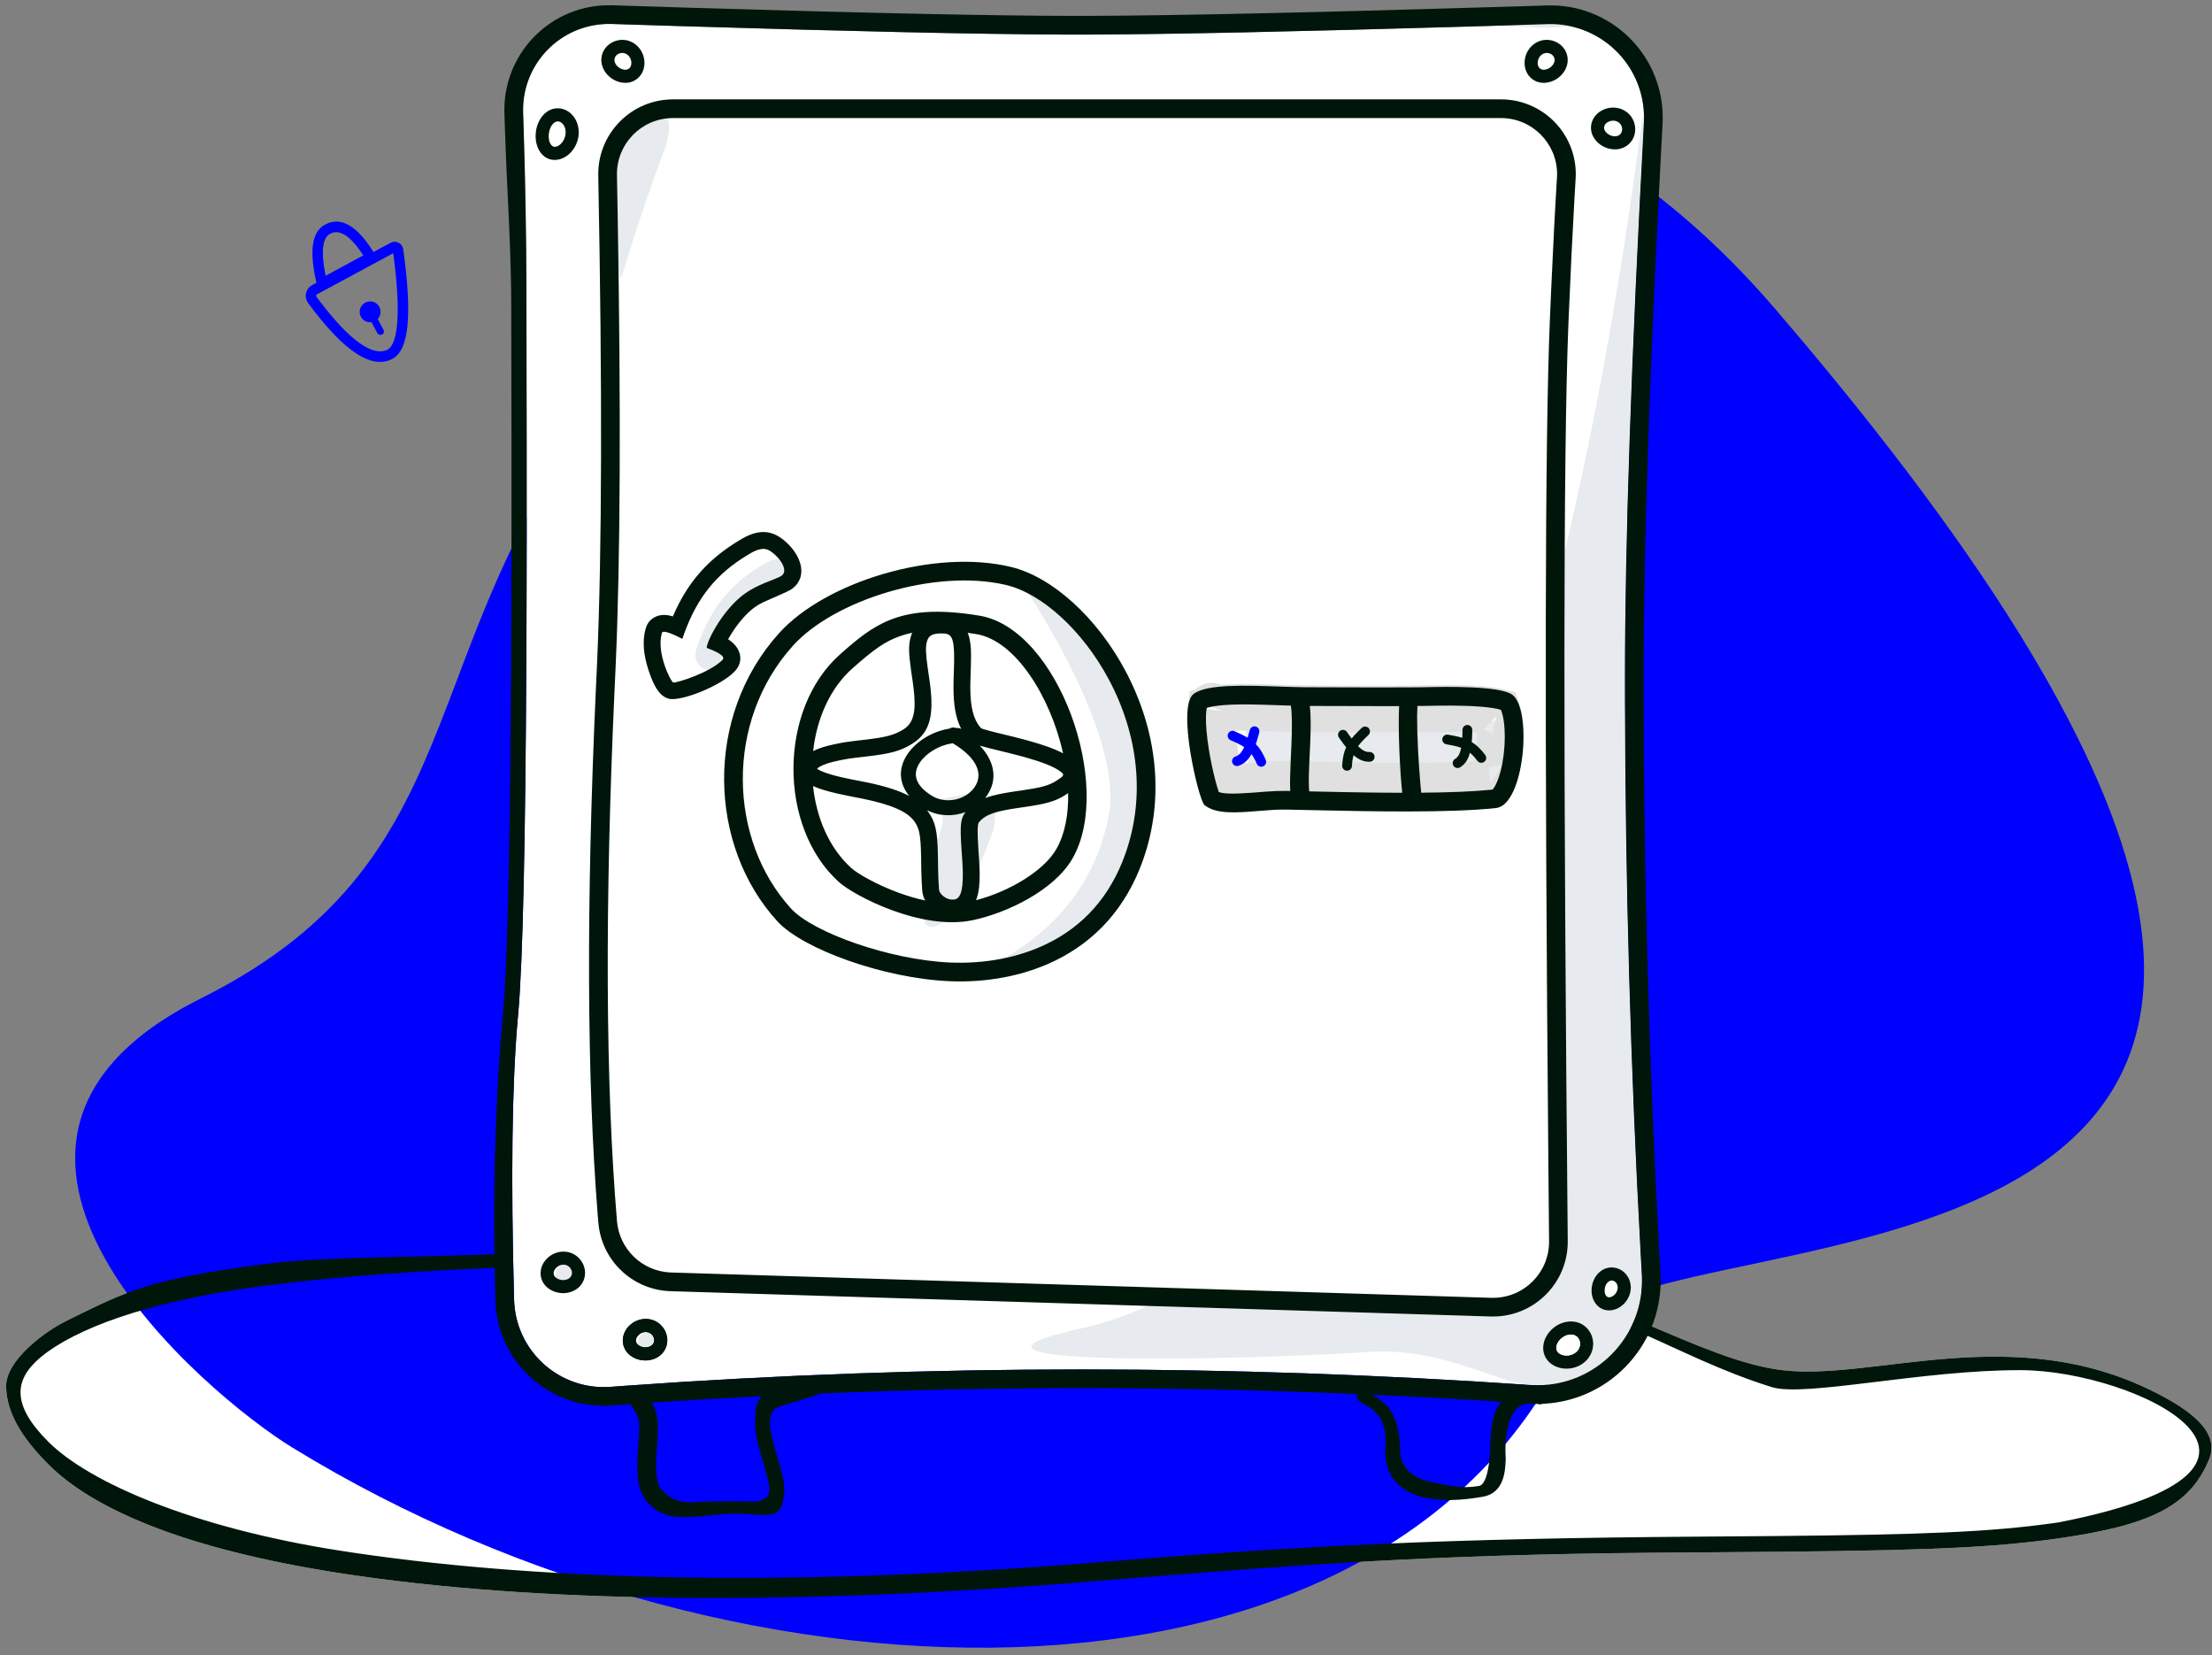 <svg width="254" height="190" viewBox="0 0 254 190" fill="none" xmlns="http://www.w3.org/2000/svg">
<rect x="0" y="0" width="254" height="190" fill="#808080" stroke="none"/>
<path d="M170.255 146.249C183.671 147.885 195.181 156.158 204.653 157.292C215.181 158.551 231.101 151.634 247.337 159.775C251.516 161.871 254.947 164.389 253.669 167.518C251.441 172.972 246.752 175.109 236.481 176.591L235.386 176.743C227.446 177.799 218.912 178.054 197.279 178.197L189.887 178.253C163.516 178.483 148.266 179.718 128.518 181.295L126.505 181.458C90.139 184.451 61.111 183.971 39.421 180.654L38.766 180.553C21.242 177.808 10.706 173.268 5.563 168.116C2.535 165.084 0.791 162.256 0.701 159.233C0.611 156.211 5.077 152.889 7.619 151.634C14.701 148.14 17.012 146.873 30.628 145.084C36.49 144.313 45.272 144.375 55.424 144.032C91.843 142.802 148.105 143.548 170.255 146.249Z" fill="white"/>
<path fill-rule="evenodd" clip-rule="evenodd" d="M180.896 152.84C160.251 199.569 85.539 198.064 33.554 166.17C23.626 160.079 -10.501 131.37 23.088 114.605C56.678 97.841 45.919 72.091 73.027 41.379C104.376 5.861 162.756 -12.356 203.814 35.432C308.169 156.891 187.848 137.105 180.896 152.84Z" fill="#0000FF"/>
<path fill-rule="evenodd" clip-rule="evenodd" d="M42.883 28.931C41.022 25.94 39.157 24.793 37.322 25.785C35.769 26.625 35.511 28.87 36.337 32.461L35.842 32.728C35.161 33.095 34.907 33.944 35.274 34.624C35.306 34.683 35.342 34.74 35.382 34.794L35.647 35.149C39.522 40.288 42.592 42.394 44.987 41.236C47.001 40.263 47.341 36.119 46.305 28.619C46.232 28.094 45.764 27.721 45.243 27.759L45.177 27.765C45.059 27.782 44.945 27.819 44.84 27.876L42.883 28.931ZM37.39 31.656L41.709 29.319L41.699 29.303C40.214 26.999 38.955 26.266 37.893 26.841L37.844 26.869C37.06 27.347 36.843 28.851 37.343 31.421L37.39 31.656ZM45.155 29.069L36.411 33.784C36.314 33.836 36.278 33.958 36.33 34.055C36.335 34.063 36.34 34.071 36.346 34.079L36.603 34.424C40.145 39.121 42.808 40.956 44.465 40.156C45.724 39.547 46.054 35.853 45.178 29.244L45.155 29.069ZM43.368 36.629C43.574 36.413 43.7 36.121 43.7 35.8C43.7 35.137 43.163 34.6 42.5 34.6C41.837 34.6 41.3 35.137 41.3 35.8C41.3 36.463 41.837 37 42.5 37C42.552 37 42.604 36.997 42.654 36.99L43.336 38.242L43.361 38.282C43.476 38.446 43.699 38.5 43.879 38.402C44.073 38.297 44.144 38.054 44.039 37.86L43.368 36.629Z" fill="#0000FF"/>
<path fill-rule="evenodd" clip-rule="evenodd" d="M170.255 146.249C183.671 147.885 195.181 156.158 204.653 157.292C215.181 158.551 231.101 151.634 247.337 159.775C251.516 161.871 254.947 164.389 253.669 167.518C251.441 172.972 246.752 175.109 236.481 176.591L235.386 176.743C227.446 177.799 218.912 178.054 197.279 178.197L189.887 178.253C163.516 178.483 148.266 179.718 128.518 181.295L126.505 181.458C90.139 184.451 61.111 183.971 39.421 180.654L38.766 180.553C21.242 177.808 10.706 173.268 5.563 168.116C2.535 165.084 0.791 162.256 0.701 159.233C0.611 156.211 5.077 152.889 7.619 151.634C14.701 148.14 17.012 146.873 30.628 145.084C36.49 144.313 45.272 144.375 55.424 144.032C91.843 142.802 148.105 143.548 170.255 146.249ZM30.327 147.615L29.435 147.734C16.747 149.454 8.636 152.585 4.794 155.705L4.554 155.906C1.604 158.448 1.328 161.306 5.569 165.532C10.206 170.151 22.032 175.363 39.084 178.02C60.433 181.347 89.135 182.313 125.179 179.42L128.958 179.115C149.767 177.479 165.733 176.608 195.282 176.401L203.438 176.34C221.03 176.181 228.508 175.866 235.726 174.863L236.412 174.764C268.286 168.529 245.287 157.343 232.092 157.292C220.791 157.248 207.218 160.427 203.438 159.237C191.525 155.487 185.408 149.745 170.255 147.908L165.849 147.38L162.088 147.203C100.444 144.339 56.511 144.193 30.327 147.615Z" fill="#00160A"/>
<path d="M70.251 2.751C70.032 2.744 69.812 2.744 69.594 2.752C64.199 2.937 59.965 7.417 60.063 12.797L60.067 12.96L60.133 14.976C60.323 21.031 60.427 27.062 60.446 33.069L60.478 51.552C60.486 58.204 60.482 64.208 60.462 70.088L60.435 76.323C60.331 96.174 60.048 110.106 59.523 116.17L59.422 117.304C58.788 124.716 58.657 135.361 59.033 149.215C59.037 149.375 59.045 149.535 59.057 149.695C59.472 155.312 64.317 159.543 69.922 159.22L70.092 159.209L71.954 159.073C89.365 157.831 106.776 157.21 124.187 157.21C141.228 157.21 158.401 157.805 175.704 158.995C176.204 159.029 176.706 159.033 177.207 159.004C183.768 158.633 188.8 153.066 188.537 146.523L188.527 146.325L188.396 143.965C187.235 122.707 186.633 101.449 186.592 80.191L186.589 77.829C186.589 62.335 187.315 41.086 188.765 14.072C188.782 13.769 188.785 13.466 188.776 13.163C188.593 7.299 183.739 2.681 177.895 2.767L177.717 2.771L168.871 3.04C148.773 3.632 134.139 3.942 124.958 3.969L123.385 3.971L121.766 3.966C112.395 3.926 97.888 3.605 78.236 3.002L70.251 2.751Z" fill="white"/>
<path fill-rule="evenodd" clip-rule="evenodd" d="M177.032 2.2C176.323 2.588 175.39 2.861 174.23 3.019C177.214 3.284 179.56 3.222 181.268 2.834L180.898 2.788C179.695 2.636 178.407 2.44 177.032 2.2" fill="#E7EAEE"/>
<path fill-rule="evenodd" clip-rule="evenodd" d="M64.822 145.247L64.905 145.251C65.42 145.286 65.784 145.689 65.736 146.133C65.682 146.642 65.138 147.136 64.545 147.177C64.073 147.209 63.745 146.846 63.797 146.283C63.852 145.692 64.316 145.25 64.822 145.247Z" fill="#E7EAEE"/>
<path fill-rule="evenodd" clip-rule="evenodd" d="M74.264 152.973L74.347 152.976C74.863 153.012 75.226 153.415 75.179 153.859C75.125 154.368 74.581 154.861 73.987 154.902C73.515 154.935 73.188 154.572 73.24 154.008C73.295 153.417 73.758 152.975 74.264 152.973Z" fill="#E7EAEE"/>
<path fill-rule="evenodd" clip-rule="evenodd" d="M124.291 152.465C103.806 156.987 142.269 156.188 157.274 155.197C165.439 154.658 171.96 158.737 175.704 158.995C176.204 159.029 176.707 159.032 177.208 159.004C183.768 158.633 188.801 153.066 188.537 146.523L188.527 146.325L188.396 143.965C187.235 122.707 186.633 101.449 186.592 80.191L186.59 77.829C186.59 62.335 187.315 41.086 188.766 14.072C188.782 13.769 188.785 13.466 188.776 13.163C188.594 7.299 177.357 140.754 124.291 152.465Z" fill="#E7EAEE"/>
<path d="M185.048 147.001L185.12 147.003C185.493 147.033 185.799 147.422 185.755 147.897C185.706 148.422 185.253 148.895 184.801 148.93C184.483 148.955 184.214 148.614 184.262 148.027C184.31 147.426 184.687 147.01 185.048 147.001Z" fill="white"/>
<path fill-rule="evenodd" clip-rule="evenodd" d="M184.919 150.428C183.586 150.533 182.648 149.341 182.764 147.906C182.877 146.511 183.939 145.404 185.215 145.504C186.47 145.604 187.37 146.749 187.251 148.036C187.136 149.272 186.118 150.333 184.919 150.428ZM185.12 147.003L185.048 147.001C184.687 147.01 184.31 147.426 184.262 148.027C184.214 148.614 184.483 148.955 184.801 148.93C185.253 148.895 185.706 148.422 185.755 147.897C185.799 147.422 185.493 147.033 185.12 147.003Z" fill="white"/>
<path d="M172.36 11.409C177.1 11.409 180.944 15.252 180.944 19.993C180.944 20.17 180.938 20.348 180.927 20.525L180.801 22.628C180.571 26.619 180.34 31.358 180.111 36.844L180.076 37.723C179.515 52.481 179.498 87.397 180.023 142.47C180.068 147.21 176.262 151.09 171.521 151.135C171.405 151.136 171.29 151.135 171.174 151.132L76.997 148.226C72.637 148.092 69.07 144.708 68.708 140.36L68.628 139.378C67.387 123.745 67.314 103.782 68.406 79.492L68.566 76.008C69.124 63.226 69.168 44.609 68.698 20.158C68.608 15.467 72.297 11.583 76.967 11.415L77.198 11.409L172.36 11.409Z" fill="white"/>
<path fill-rule="evenodd" clip-rule="evenodd" d="M109.041 112.641C113.202 112.816 117.474 112.078 121.18 110.268C125.82 108 129.312 104.196 131.245 98.741C133.791 91.557 132.856 83.788 129.196 76.95C125.938 70.864 120.817 66.233 116.096 65.087C116.096 65.087 129.196 83.514 127.319 93.588C124.45 108.991 109.041 112.641 109.041 112.641Z" fill="#E7EAEE"/>
<path fill-rule="evenodd" clip-rule="evenodd" d="M112.067 91C114.092 91.84 114.71 93.401 113.921 95.682L113.876 95.81C108.749 109.889 102.702 110.017 107.876 95.81C108.503 94.088 108.348 92.768 107.41 91.849C109.067 91.512 110.619 91.229 112.067 91" fill="#E7EAEE"/>
<path fill-rule="evenodd" clip-rule="evenodd" d="M79.952 74.543C81.279 70.601 83.216 67.638 86.837 65.295L87.296 65.003C88.078 64.513 89.041 63.958 89.824 64.337C90.819 64.819 92.26 66.575 91.383 67.265C90.789 67.732 88.341 68.23 86.497 69.846C84.319 71.753 82.752 74.828 82.752 75.581C82.752 78.036 79.169 76.87 79.952 74.543Z" fill="#E7EAEE"/>
<path fill-rule="evenodd" clip-rule="evenodd" d="M75.849 18.361C71.295 30.866 71.326 33.347 71.053 31.192C70.169 24.221 69.502 19.64 70.552 16.858C71.882 13.335 75.215 12.642 76.073 13.051C77.888 13.915 75.849 18.361 75.849 18.361Z" fill="#E7EAEE"/>
<path fill-rule="evenodd" clip-rule="evenodd" d="M150.779 82.627L149.263 82.58C147.466 82.535 146.17 82.545 145.083 82.63C144.21 82.698 143.559 82.818 143.19 82.934L143.117 82.959L143.11 82.993C143.069 83.197 143.04 83.47 143.027 83.8L143.023 83.926C142.999 84.916 143.118 86.239 143.356 87.716C143.551 88.927 143.817 90.185 144.095 91.245L144.165 91.506C144.272 91.902 144.376 92.246 144.467 92.513L144.5 92.609L144.54 92.624C145.098 92.822 146.208 92.846 148.348 92.688L149.801 92.575C150.781 92.502 151.494 92.471 152.198 92.48L159.029 92.623C159.985 92.641 160.848 92.655 161.694 92.666L163.228 92.684C167.06 92.907 171.272 92.739 171.796 91.786C173.394 88.876 174.147 82.885 173.394 82.845C172.038 82.773 170.397 82.688 169.618 82.698L167.818 82.731L166.186 82.744C165.441 82.748 164.663 82.75 163.829 82.751L154.467 82.73C153.859 82.725 153.263 82.71 152.188 82.675L150.779 82.627Z" fill="#E7EAEE"/>
<path fill-rule="evenodd" clip-rule="evenodd" d="M78.997 0.879L70.32 0.606C70.053 0.598 69.787 0.598 69.52 0.607C62.887 0.835 57.694 6.397 57.922 13.031L57.988 15.043C58.066 17.529 58.184 20.01 58.303 22.487C58.503 26.693 58.703 30.888 58.703 35.071L58.731 50.241C58.758 71.398 58.694 106.24 57.754 116.332L57.683 117.125C57.072 124.275 56.524 134.335 56.837 147.306L56.888 149.273C56.893 149.467 56.903 149.66 56.917 149.853C57.423 156.709 63.392 161.856 70.247 161.349L72.107 161.214L72.415 161.192C72.477 161.295 72.54 161.398 72.601 161.5L72.603 161.502C72.904 161.999 73.186 162.464 73.251 162.692C73.416 163.267 73.433 163.919 73.338 165.393L73.242 166.775L73.215 167.223C73.075 169.977 73.393 171.616 74.736 172.85C76.464 174.437 78.295 174.268 82.046 173.924L82.215 173.908L83.18 173.815C84.296 173.707 85.551 173.794 86.406 173.853C86.653 173.87 86.866 173.885 87.033 173.892L87.349 173.908C89.501 173.994 89.843 173.286 90.031 171.534C90.135 170.569 90 169.81 89.433 167.851L89.008 166.407L88.867 165.905C88.205 163.457 88.266 162.236 89.129 161.645C89.338 161.501 90.212 161.241 91.221 160.941L91.221 160.941C92.259 160.633 93.438 160.282 94.181 159.972C104.183 159.561 114.185 159.356 124.187 159.356C134.696 159.356 145.255 159.583 155.865 160.037C155.795 160.151 155.782 160.317 155.856 160.548C155.941 160.809 156.26 160.989 156.668 161.22C157.749 161.831 159.454 162.795 159.057 166.539L159.059 166.693C159.119 169.644 160.907 171.375 163.785 171.962C165.709 172.355 167.897 172.236 170.28 171.823C171.46 171.618 172.22 170.88 172.583 169.756C172.784 169.135 172.855 168.577 172.903 167.466C172.903 167.466 172.378 161.695 175.296 161.118C175.383 161.124 175.47 161.13 175.557 161.136C175.895 161.159 176.233 161.17 176.572 161.169C176.617 161.18 176.663 161.192 176.71 161.204C176.85 161.242 176.983 161.22 177.103 161.158C177.178 161.155 177.254 161.151 177.329 161.147C185.139 160.705 191.112 154.015 190.67 146.205L190.539 143.848C189.337 121.841 188.735 99.835 188.735 77.829C188.735 62.843 189.417 42.434 190.78 16.599L190.909 14.187C190.928 13.824 190.932 13.46 190.921 13.096C190.7 5.988 184.759 0.405 177.651 0.626L173.146 0.765C150.822 1.442 134.758 1.794 124.956 1.823L123.387 1.825C114.235 1.817 99.439 1.502 78.997 0.879ZM172.366 160.923C167.406 160.603 162.457 160.331 157.518 160.109C159.883 161.257 160.726 163.4 160.773 166.364L160.774 166.539C160.774 168.457 162.266 169.709 164.273 170.118C164.483 170.161 164.698 170.208 164.919 170.256C166.305 170.557 167.89 170.9 169.647 170.612L169.914 170.567C171.129 170.118 171.129 165.752 171.129 165.752C171.143 165.397 171.155 165.165 171.176 164.883L171.202 164.566C171.354 162.977 171.686 161.789 172.366 160.923ZM75.314 162.101C75.197 161.694 75.031 161.335 74.816 161.026C79.027 160.741 83.237 160.492 87.448 160.28C86.79 161.013 86.728 162.003 86.704 163.187C86.683 164.206 86.889 165.29 87.323 166.817L87.349 166.908L87.745 168.258C88.23 169.925 88.376 170.622 88.335 171.206L88.326 171.305C88.268 171.847 87.572 172.459 86.396 172.39L86.185 172.379C85.681 172.303 80.712 172.39 80.712 172.39C78.418 172.622 77.313 172.303 76.188 171.269C75.432 170.575 75.23 169.343 75.378 166.985L75.471 165.661C75.588 163.93 75.578 163.12 75.36 162.271L75.314 162.101ZM69.594 2.752C69.812 2.744 70.032 2.744 70.251 2.751L78.236 3.002C97.888 3.605 112.395 3.926 121.766 3.966L123.385 3.971L124.958 3.969C134.139 3.942 148.773 3.632 168.871 3.04L177.717 2.771L177.895 2.767C183.739 2.681 188.593 7.299 188.776 13.163C188.785 13.466 188.782 13.769 188.765 14.072C187.315 41.086 186.589 62.335 186.589 77.829L186.592 80.191C186.633 101.449 187.235 122.707 188.396 143.965L188.527 146.325L188.537 146.523C188.801 153.066 183.768 158.633 177.207 159.004C176.706 159.033 176.204 159.029 175.704 158.995C158.401 157.805 141.228 157.21 124.187 157.21C106.776 157.21 89.365 157.831 71.954 159.073L70.092 159.209L69.922 159.22C64.317 159.543 59.472 155.312 59.057 149.695C59.045 149.535 59.037 149.375 59.033 149.215C58.657 135.361 58.788 124.716 59.422 117.304L59.523 116.17C60.048 110.106 60.331 96.174 60.435 76.323L60.462 70.088C60.482 64.208 60.486 58.204 60.478 51.552L60.446 33.069C60.427 27.062 60.323 21.031 60.133 14.976L60.067 12.96L60.063 12.797C59.965 7.417 64.199 2.937 69.594 2.752ZM180.944 19.993C180.944 15.252 177.1 11.409 172.36 11.409L77.198 11.409L76.967 11.415C72.297 11.583 68.608 15.467 68.698 20.158C69.168 44.609 69.124 63.226 68.567 76.008L68.406 79.492C67.314 103.782 67.387 123.745 68.628 139.378L68.708 140.36C69.07 144.708 72.637 148.092 76.997 148.226L171.174 151.132C171.225 151.133 171.275 151.134 171.326 151.135C171.391 151.136 171.456 151.136 171.521 151.135C176.262 151.09 180.068 147.21 180.023 142.47C179.498 87.397 179.515 52.481 180.076 37.723L180.111 36.844C180.341 31.358 180.571 26.619 180.801 22.628L180.927 20.525C180.938 20.348 180.944 20.17 180.944 19.993ZM77.28 13.555H172.359C175.915 13.555 178.798 16.437 178.798 19.993C178.798 20.126 178.793 20.259 178.785 20.392C178.56 24.012 178.337 28.333 178.113 33.357L177.967 36.755C177.4 50.313 177.345 82.782 177.801 134.212L177.877 142.49C177.911 146.046 175.056 148.955 171.5 148.989C171.414 148.99 171.327 148.989 171.24 148.987L77.063 146.081L76.922 146.075C73.716 145.906 71.114 143.395 70.846 140.181C69.525 124.346 69.436 103.887 70.585 78.82L70.693 76.5C71.234 64.438 71.311 47.141 70.925 24.595L70.843 20.117C70.775 16.562 73.601 13.624 77.156 13.556C77.198 13.555 77.239 13.555 77.28 13.555ZM73.991 6.973C74.127 8.432 73.069 9.603 71.645 9.505C70.342 9.415 69.196 8.375 69.063 7.122L69.055 7.031C68.972 5.784 69.927 4.725 71.208 4.589L71.305 4.58C72.671 4.486 73.86 5.566 73.991 6.973ZM71.471 6.077L71.388 6.08C70.873 6.116 70.509 6.519 70.556 6.963C70.611 7.472 71.154 7.965 71.748 8.006C72.22 8.039 72.548 7.676 72.495 7.112C72.44 6.521 71.977 6.079 71.471 6.077ZM63.877 18.352C62.391 18.484 61.391 17.055 61.514 15.342C61.635 13.662 62.788 12.313 64.217 12.439L64.309 12.449C65.621 12.62 66.527 13.91 66.452 15.357L66.446 15.458C66.323 16.936 65.215 18.234 63.877 18.352ZM64.106 13.937L64.033 13.934C63.578 13.939 63.077 14.555 63.013 15.45C62.948 16.344 63.332 16.892 63.744 16.856C64.302 16.806 64.883 16.126 64.948 15.334C65.01 14.583 64.588 13.98 64.106 13.937ZM175.076 6.973C174.94 8.432 175.997 9.603 177.422 9.505C178.725 9.415 179.871 8.375 180.004 7.122L180.012 7.031C180.095 5.784 179.14 4.725 177.859 4.589L177.762 4.58C176.396 4.486 175.206 5.566 175.076 6.973ZM177.596 6.077L177.679 6.08C178.194 6.116 178.558 6.519 178.511 6.963C178.456 7.472 177.913 7.965 177.319 8.006C176.847 8.039 176.519 7.676 176.572 7.112C176.627 6.521 177.09 6.079 177.596 6.077ZM183.075 15.897C182.277 14.712 182.763 13.211 184.094 12.599C185.378 12.009 186.908 12.499 187.51 13.729L187.551 13.817C188.074 14.995 187.633 16.351 186.512 16.903L186.429 16.942C185.277 17.453 183.804 16.98 183.075 15.897ZM186.169 14.407L186.13 14.333C185.875 13.896 185.261 13.716 184.722 13.964C184.207 14.2 184.057 14.666 184.321 15.058C184.653 15.552 185.352 15.776 185.82 15.569C186.229 15.387 186.396 14.871 186.169 14.407ZM62.816 144.468C61.774 145.499 61.831 147.075 62.986 147.916C64.041 148.685 65.588 148.624 66.495 147.75L66.56 147.685C67.425 146.784 67.374 145.358 66.48 144.431L66.412 144.362C65.425 143.412 63.82 143.474 62.816 144.468ZM65.322 145.401L65.384 145.457C65.756 145.816 65.775 146.358 65.453 146.668C65.085 147.023 64.351 147.052 63.87 146.701C63.487 146.423 63.47 145.934 63.872 145.536C64.294 145.119 64.933 145.078 65.322 145.401ZM72.428 155.642C71.274 154.801 71.217 153.225 72.258 152.194C73.263 151.2 74.868 151.138 75.854 152.088L75.923 152.156C76.817 153.084 76.867 154.51 76.003 155.411L75.938 155.476C75.03 156.35 73.484 156.41 72.428 155.642ZM74.826 153.183L74.764 153.127C74.376 152.804 73.737 152.845 73.315 153.262C72.912 153.66 72.93 154.149 73.312 154.427C73.793 154.777 74.527 154.749 74.896 154.394C75.218 154.084 75.198 153.542 74.826 153.183ZM178.105 152.693C176.91 153.899 176.877 155.673 178.151 156.586C179.318 157.421 181.065 157.256 182.11 156.228C183.193 155.162 183.224 153.446 182.159 152.402C181.08 151.347 179.271 151.517 178.105 152.693ZM181.06 153.433L181.122 153.489C181.563 153.922 181.55 154.672 181.056 155.157C180.525 155.68 179.591 155.768 179.026 155.364C178.569 155.037 178.582 154.346 179.172 153.751C179.771 153.146 180.605 153.049 181.06 153.433ZM184.919 150.428C183.586 150.533 182.648 149.341 182.764 147.906C182.877 146.511 183.939 145.404 185.215 145.504C186.47 145.604 187.37 146.749 187.251 148.036C187.136 149.272 186.118 150.333 184.919 150.428ZM185.12 147.003L185.048 147.001C184.687 147.01 184.31 147.426 184.262 148.027C184.214 148.614 184.483 148.955 184.801 148.93C185.253 148.895 185.706 148.422 185.755 147.897C185.799 147.422 185.493 147.033 185.12 147.003Z" fill="#00160A"/>
<path fill-rule="evenodd" clip-rule="evenodd" d="M72.258 152.194C71.217 153.225 71.274 154.801 72.428 155.642C73.484 156.41 75.03 156.35 75.938 155.476L76.003 155.411C76.867 154.51 76.817 153.084 75.923 152.156L75.854 152.088C74.868 151.138 73.263 151.2 72.258 152.194ZM74.764 153.127L74.826 153.183C75.198 153.542 75.218 154.084 74.896 154.394C74.527 154.749 73.793 154.777 73.312 154.427C72.93 154.149 72.912 153.66 73.315 153.262C73.737 152.845 74.376 152.804 74.764 153.127Z" fill="#00160A"/>
<path d="M181.06 153.433L181.122 153.489C181.563 153.922 181.55 154.672 181.056 155.157C180.525 155.68 179.59 155.768 179.026 155.364C178.569 155.037 178.582 154.346 179.172 153.751C179.771 153.146 180.605 153.049 181.06 153.433Z" fill="white"/>
<path fill-rule="evenodd" clip-rule="evenodd" d="M86.333 61.317C85.837 61.489 85.391 61.723 84.838 62.063L84.414 62.329L84.204 62.463C81.003 64.529 78.867 67.098 77.346 70.577L77.265 70.765L77.204 70.747C76.8 70.629 76.435 70.571 76.044 70.603C75.21 70.673 74.433 71.172 74.156 72.103C73.722 73.557 73.901 75.22 74.464 76.922L74.57 77.234C75.118 78.812 75.726 79.883 76.737 80.196C78.08 80.611 82.721 78.772 84.339 77.102C85.493 75.912 85.031 74.455 83.932 73.615L83.831 73.54L83.725 73.467L83.605 73.389L83.685 73.245C83.741 73.146 83.8 73.045 83.862 72.944C84.518 71.856 85.338 70.827 86.169 70.098C86.49 69.818 86.86 69.561 87.282 69.321C87.935 68.95 90.539 67.928 90.977 67.583C92.385 66.475 92.222 64.872 91.332 63.481C90.778 62.617 89.907 61.806 89.066 61.399C88.181 60.971 87.256 60.996 86.333 61.317ZM88.224 63.137C89.219 63.619 90.66 65.375 89.783 66.065C89.189 66.532 86.742 67.03 84.897 68.646C82.719 70.553 81.152 73.628 81.152 74.381L81.4 74.474C82.758 74.996 83.275 75.425 82.952 75.758C81.512 77.244 77.597 78.44 77.308 78.351C77.022 78.262 75.333 74.912 76.007 72.655C76.097 72.353 76.878 72.582 78.352 73.343C79.679 69.401 81.616 66.438 85.237 64.095L85.696 63.804C86.478 63.313 87.441 62.758 88.224 63.137Z" fill="#00160A"/>
<path fill-rule="evenodd" clip-rule="evenodd" d="M89.263 105.763C81.312 97.075 80.852 82.252 89.441 72.707C94.778 66.777 107.32 62.958 116.096 65.087C120.817 66.232 125.938 70.864 129.196 76.95C132.856 83.788 133.791 91.556 131.245 98.741C129.312 104.196 125.82 108 121.18 110.268C117.474 112.078 113.202 112.816 109.041 112.641C101.533 112.325 92.197 108.969 89.263 105.763ZM127.304 77.963C124.312 72.374 119.651 68.158 115.59 67.173L115.349 67.116C107.343 65.3 95.795 68.855 91.037 74.143C83.204 82.848 83.625 96.423 90.846 104.314C93.338 107.038 102.143 110.202 109.131 110.497C112.957 110.658 116.879 109.98 120.237 108.339C124.383 106.314 127.481 102.939 129.222 98.024C131.554 91.445 130.693 84.295 127.304 77.963ZM123.17 98.524C127.919 90.187 121.481 72.186 112.489 70.683C104.037 69.271 100.833 71.321 97.188 74.482L96.483 75.101C89.349 81.408 89.349 94.958 96.319 101.245C98.07 102.824 105.776 106.877 111.689 105.637C115.61 104.815 121.067 102.216 123.17 98.524ZM103.324 73.035C103.772 72.874 104.244 72.742 104.747 72.639C104.679 72.795 104.622 72.961 104.574 73.136C104.307 74.117 104.335 74.955 104.622 76.996L104.819 78.348C104.836 78.468 104.85 78.577 104.865 78.689L104.908 79.033C105.214 81.617 104.937 82.964 103.781 83.708C102.724 84.388 101.684 84.645 99.31 84.921L98.42 85.022C97.325 85.148 96.749 85.236 96.057 85.392L95.744 85.455C94.785 85.657 93.989 85.907 93.371 86.222C93.778 82.531 95.29 79.02 97.904 76.708C100.371 74.528 101.615 73.648 103.324 73.035ZM112.136 72.8C111.788 72.742 111.451 72.69 111.122 72.644C111.191 72.819 111.249 73.004 111.297 73.2C111.498 74.019 111.532 74.745 111.484 76.401L111.46 77.115C111.435 77.803 111.423 78.212 111.42 78.605L111.42 79.076C111.44 81.17 111.768 82.563 112.574 83.505L112.663 83.606L112.699 83.621C112.749 83.641 112.812 83.664 112.887 83.689L112.966 83.715C113.151 83.774 113.382 83.839 113.679 83.917L114.174 84.043L116.289 84.561C116.704 84.665 117.074 84.759 117.428 84.852L118.01 85.009C119.758 85.491 121.098 85.96 122.074 86.484C120.617 79.965 116.609 73.547 112.136 72.8ZM122.308 91.278C122.429 91.201 122.543 91.123 122.651 91.044C122.703 93.475 122.295 95.724 121.305 97.462C119.883 99.958 115.934 102.335 112.077 103.342C112.175 103.095 112.254 102.828 112.315 102.542C112.502 101.662 112.532 100.654 112.459 99.226L112.412 98.457L112.342 97.447C112.21 95.428 112.242 94.584 112.418 94.381C113.21 93.471 114.306 93.123 117.098 92.722L117.745 92.63C120.079 92.289 121.173 92.001 122.308 91.278ZM105.905 102.296C105.935 102.658 106.055 103.028 106.25 103.377C105.26 103.168 104.23 102.867 103.181 102.483C100.834 101.624 98.558 100.374 97.756 99.651C95.21 97.355 93.745 93.889 93.361 90.24C94.02 90.544 94.892 90.801 95.975 91.057L96.141 91.096C96.578 91.198 97.025 91.292 97.553 91.396L99.06 91.689C102.434 92.382 104.176 93.186 104.972 94.259L105.052 94.371C105.579 95.14 105.725 96.01 105.767 98.27L105.791 99.879C105.81 100.843 105.84 101.482 105.905 102.296ZM108.443 72.73L108.54 72.739C109.451 72.848 109.644 73.692 109.536 76.879L109.5 77.983C109.491 78.316 109.487 78.585 109.487 78.879C109.488 80.876 109.728 82.429 110.37 83.672C110.25 83.608 110.113 83.572 109.968 83.572L109.822 83.573L109.785 83.574L109.769 83.568C109.522 83.476 109.253 83.505 109.035 83.633L109.013 83.647L108.938 83.659C107.066 83.971 105.205 85.089 104.208 86.57C103.138 88.159 103.191 89.893 104.411 91.378C103.25 90.766 101.708 90.274 99.675 89.844L99.018 89.712C98.632 89.637 98.15 89.545 98.15 89.545L97.763 89.469C97.388 89.394 97.056 89.324 96.737 89.251L96.578 89.215C95.609 88.99 94.845 88.76 94.31 88.519L94.225 88.479C94.06 88.401 93.93 88.326 93.837 88.258L93.825 88.249L93.848 88.225C93.914 88.159 94.014 88.084 94.151 88.005C94.62 87.734 95.393 87.487 96.453 87.282L96.721 87.224C97.192 87.127 97.655 87.058 98.376 86.972L99.547 86.838C102.21 86.528 103.443 86.222 104.827 85.332C106.844 84.034 107.229 82.004 106.804 78.618L106.757 78.261C106.733 78.086 106.707 77.904 106.673 77.67L106.539 76.756C106.3 75.055 106.266 74.325 106.423 73.7L106.438 73.643C106.629 72.939 107.117 72.648 108.443 72.73ZM106.449 93.01C106.474 93.043 106.499 93.076 106.523 93.109C107.436 94.339 107.645 95.426 107.698 98.201L107.719 99.667C107.735 100.585 107.759 101.189 107.811 101.889L107.831 102.141C107.871 102.637 108.717 103.425 109.653 103.247C110.381 103.108 110.663 101.914 110.526 99.258L110.507 98.925L110.4 97.366C110.232 94.813 110.285 93.965 110.868 93.226C109.472 93.751 107.847 93.726 106.449 93.01ZM113.121 91.614C113.987 91.286 115.09 91.064 116.621 90.84L117.451 90.721C119.391 90.438 120.328 90.206 121.123 89.74L121.27 89.649C122.169 89.077 122.255 88.963 121.856 88.64L121.726 88.54C121.019 88.007 119.654 87.476 117.688 86.924L117.273 86.81C116.825 86.689 116.364 86.57 115.821 86.435L113.562 85.882C113.136 85.774 112.794 85.684 112.516 85.602C114.262 87.448 114.551 89.526 113.351 91.301L113.283 91.398C113.231 91.472 113.177 91.544 113.121 91.614ZM109.282 85.343L109.404 85.325L109.49 85.377C112.298 87.084 112.923 88.944 111.884 90.403C110.852 91.855 108.583 92.356 106.956 91.325C105.069 90.13 104.756 88.829 105.632 87.529C106.371 86.431 107.85 85.563 109.282 85.343Z" fill="#00160A"/>
<path d="M139.037 82.044C139.043 81.82 139.056 81.637 139.072 81.489C139.237 81.448 139.461 81.402 139.758 81.36C140.566 81.246 141.601 81.198 142.807 81.195C144.003 81.193 145.282 81.234 146.572 81.279C146.65 81.282 146.728 81.284 146.807 81.287C147.999 81.329 149.207 81.371 150.28 81.372C151.505 81.373 152.752 81.377 154.011 81.382C157.099 81.392 160.255 81.403 163.301 81.372C163.449 81.37 163.654 81.366 163.906 81.361C164.884 81.34 166.564 81.305 168.297 81.361C169.382 81.396 170.405 81.465 171.212 81.582C171.525 81.627 171.773 81.675 171.961 81.721C172.032 81.932 172.109 82.242 172.169 82.656C172.314 83.653 172.321 84.951 172.168 86.26C172.013 87.585 171.715 88.734 171.366 89.49C171.271 89.696 171.191 89.835 171.132 89.925C165.862 90.444 157.21 90.255 150.168 90.101C149.368 90.083 148.589 90.066 147.838 90.051C146.852 90.031 145.842 90.097 144.931 90.167C144.698 90.186 144.473 90.204 144.255 90.221C143.579 90.276 142.966 90.326 142.368 90.351C141.581 90.384 140.989 90.365 140.552 90.292C140.492 90.282 140.44 90.272 140.393 90.261C140.323 90.045 140.245 89.78 140.16 89.469C139.884 88.455 139.585 87.109 139.364 85.735C139.139 84.341 139.013 83.029 139.037 82.044ZM172.258 81.811C172.258 81.811 172.257 81.81 172.254 81.809C172.257 81.81 172.258 81.811 172.258 81.811ZM171.863 81.485C171.858 81.478 171.856 81.474 171.856 81.474C171.856 81.474 171.859 81.477 171.863 81.485ZM171.014 90.075C171.014 90.074 171.022 90.065 171.039 90.052C171.023 90.069 171.015 90.076 171.014 90.075ZM139.146 81.071C139.153 81.049 139.157 81.04 139.157 81.041C139.157 81.041 139.154 81.052 139.146 81.071Z" stroke="#E0E0E0" stroke-width="5.365"/>
<path fill-rule="evenodd" clip-rule="evenodd" d="M150.26 78.897C151.497 78.899 152.753 78.903 154.016 78.907C156.614 78.916 159.244 78.925 161.82 78.909L163.25 78.897C163.373 78.896 163.554 78.892 163.784 78.887C165.934 78.842 172.278 78.708 173.673 79.767C175.956 81.499 175.047 92.405 171.784 92.76C166.368 93.348 157.267 93.148 150.103 92.991H150.103L150.102 92.991C149.294 92.973 148.51 92.956 147.759 92.941C146.716 92.919 145.593 93.01 144.485 93.1L144.485 93.1H144.484C141.998 93.302 139.584 93.497 138.299 92.405C137.636 91.842 135.084 81.123 137.072 79.651C138.591 78.526 142.947 78.678 146.861 78.814C147.833 78.847 148.777 78.88 149.644 78.892L149.646 78.891L149.647 78.892C149.856 78.895 150.06 78.897 150.26 78.897ZM147.642 80.987C147.853 80.994 148.046 81.001 148.224 81.006C148.368 81.895 148.385 83.456 148.281 85.757L148.205 87.42C148.137 88.974 148.112 90.032 148.157 90.803L147.652 90.793C146.948 90.784 146.235 90.815 145.255 90.887L143.802 91C141.662 91.158 140.552 91.135 139.994 90.936L139.954 90.921L139.921 90.826C139.83 90.558 139.726 90.214 139.619 89.818L139.549 89.558C139.271 88.497 139.005 87.239 138.81 86.028C138.572 84.551 138.453 83.229 138.477 82.239L138.481 82.112C138.494 81.782 138.523 81.51 138.564 81.306L138.571 81.271L138.644 81.247C139.013 81.13 139.664 81.011 140.537 80.943C141.624 80.858 142.92 80.847 144.717 80.893L146.233 80.939L147.642 80.987ZM154.483 90.936L150.334 90.849C150.312 90.606 150.296 90.307 150.29 89.96L150.289 89.886C150.282 89.342 150.293 88.823 150.331 87.911L150.452 85.229C150.525 83.386 150.527 82.048 150.405 81.043L159.283 81.064C159.758 81.063 160.215 81.062 160.658 81.061C160.522 83.731 160.738 88.401 161.016 91.009C160.267 91.008 159.49 91.004 158.682 90.996L157.148 90.979C156.302 90.968 155.439 90.954 154.483 90.936ZM163.196 91.002C166.494 90.974 169.141 90.868 171.194 90.664L171.386 90.644L171.412 90.617C171.521 90.493 171.649 90.293 171.78 90.026L171.829 89.923C172.214 89.09 172.519 87.875 172.677 86.531C172.832 85.2 172.831 83.852 172.676 82.787C172.605 82.295 172.504 81.892 172.391 81.61L172.358 81.534L172.335 81.484L172.249 81.457C172.019 81.389 171.704 81.324 171.318 81.267C170.558 81.153 169.578 81.078 168.433 81.037C167.367 81 166.284 80.994 165.072 81.01L163.272 81.043L162.761 81.047C162.744 81.337 162.732 81.682 162.727 82.069L162.725 82.195C162.717 83.241 162.754 84.559 162.829 86.018L162.844 86.312C162.905 87.456 162.987 88.639 163.074 89.679L163.127 90.285C163.15 90.544 163.173 90.784 163.196 91.002ZM153.745 84.668L153.941 84.948C154.164 85.263 154.375 85.542 154.576 85.788C154.307 86.376 154.165 87.037 154.121 87.886C154.104 88.196 154.342 88.459 154.651 88.476C154.96 88.492 155.224 88.254 155.24 87.945C155.266 87.455 155.325 87.051 155.432 86.693C156.053 87.236 156.596 87.437 157.167 87.448L157.277 87.448C157.587 87.448 157.838 87.197 157.838 86.887C157.838 86.597 157.617 86.358 157.334 86.33L157.277 86.327L157.183 86.327C156.817 86.318 156.449 86.164 155.947 85.658C156.11 85.429 156.307 85.202 156.543 84.96L157.144 84.365C157.364 84.147 157.365 83.793 157.147 83.573C156.929 83.353 156.575 83.351 156.355 83.569L155.851 84.065C155.607 84.309 155.392 84.545 155.205 84.78L155.001 84.504C154.895 84.358 154.785 84.202 154.669 84.033C154.494 83.778 154.145 83.713 153.89 83.888C153.635 84.064 153.57 84.413 153.745 84.668ZM169.051 84.134L169.057 83.792C169.059 83.483 168.81 83.23 168.501 83.227C168.191 83.224 167.938 83.473 167.936 83.783C167.933 84.123 167.924 84.428 167.91 84.701C167.623 84.611 167.313 84.536 166.974 84.47L166.279 84.34C165.975 84.283 165.682 84.483 165.624 84.787C165.566 85.091 165.766 85.384 166.07 85.442L166.901 85.599C167.232 85.668 167.522 85.745 167.785 85.844C167.652 86.544 167.433 86.878 167.134 87.09L167.056 87.142L167.01 87.177C166.792 87.359 166.743 87.68 166.905 87.92C167.078 88.177 167.427 88.245 167.683 88.072L167.775 88.01C168.242 87.682 168.58 87.211 168.791 86.414C169.08 86.652 169.355 86.953 169.65 87.345C169.836 87.592 170.188 87.641 170.435 87.455C170.682 87.269 170.732 86.918 170.546 86.67C170.033 85.99 169.546 85.522 168.994 85.185C169.023 84.869 169.042 84.52 169.051 84.134Z" fill="#00160A"/>
<path fill-rule="evenodd" clip-rule="evenodd" d="M144.596 84.086L144.508 84.417C144.406 84.789 144.303 85.123 144.198 85.423C144.653 85.883 145.012 86.456 145.344 87.239C145.465 87.524 145.332 87.853 145.047 87.974C144.762 88.095 144.433 87.962 144.312 87.677C144.12 87.226 143.926 86.867 143.703 86.566C143.306 87.288 142.864 87.664 142.331 87.869L142.228 87.907C141.937 88.013 141.615 87.862 141.509 87.572C141.41 87.299 141.536 86.999 141.791 86.876L141.844 86.853L141.933 86.821C142.274 86.688 142.567 86.417 142.866 85.769C142.634 85.61 142.371 85.465 142.067 85.318L141.299 84.965C141.018 84.835 140.895 84.502 141.024 84.221C141.154 83.94 141.487 83.817 141.768 83.947L142.411 84.24C142.724 84.386 143.006 84.534 143.263 84.691C143.343 84.43 143.425 84.136 143.51 83.806C143.588 83.507 143.893 83.326 144.193 83.404C144.493 83.481 144.673 83.787 144.596 84.086Z" fill="#0000FF"/>
</svg>
